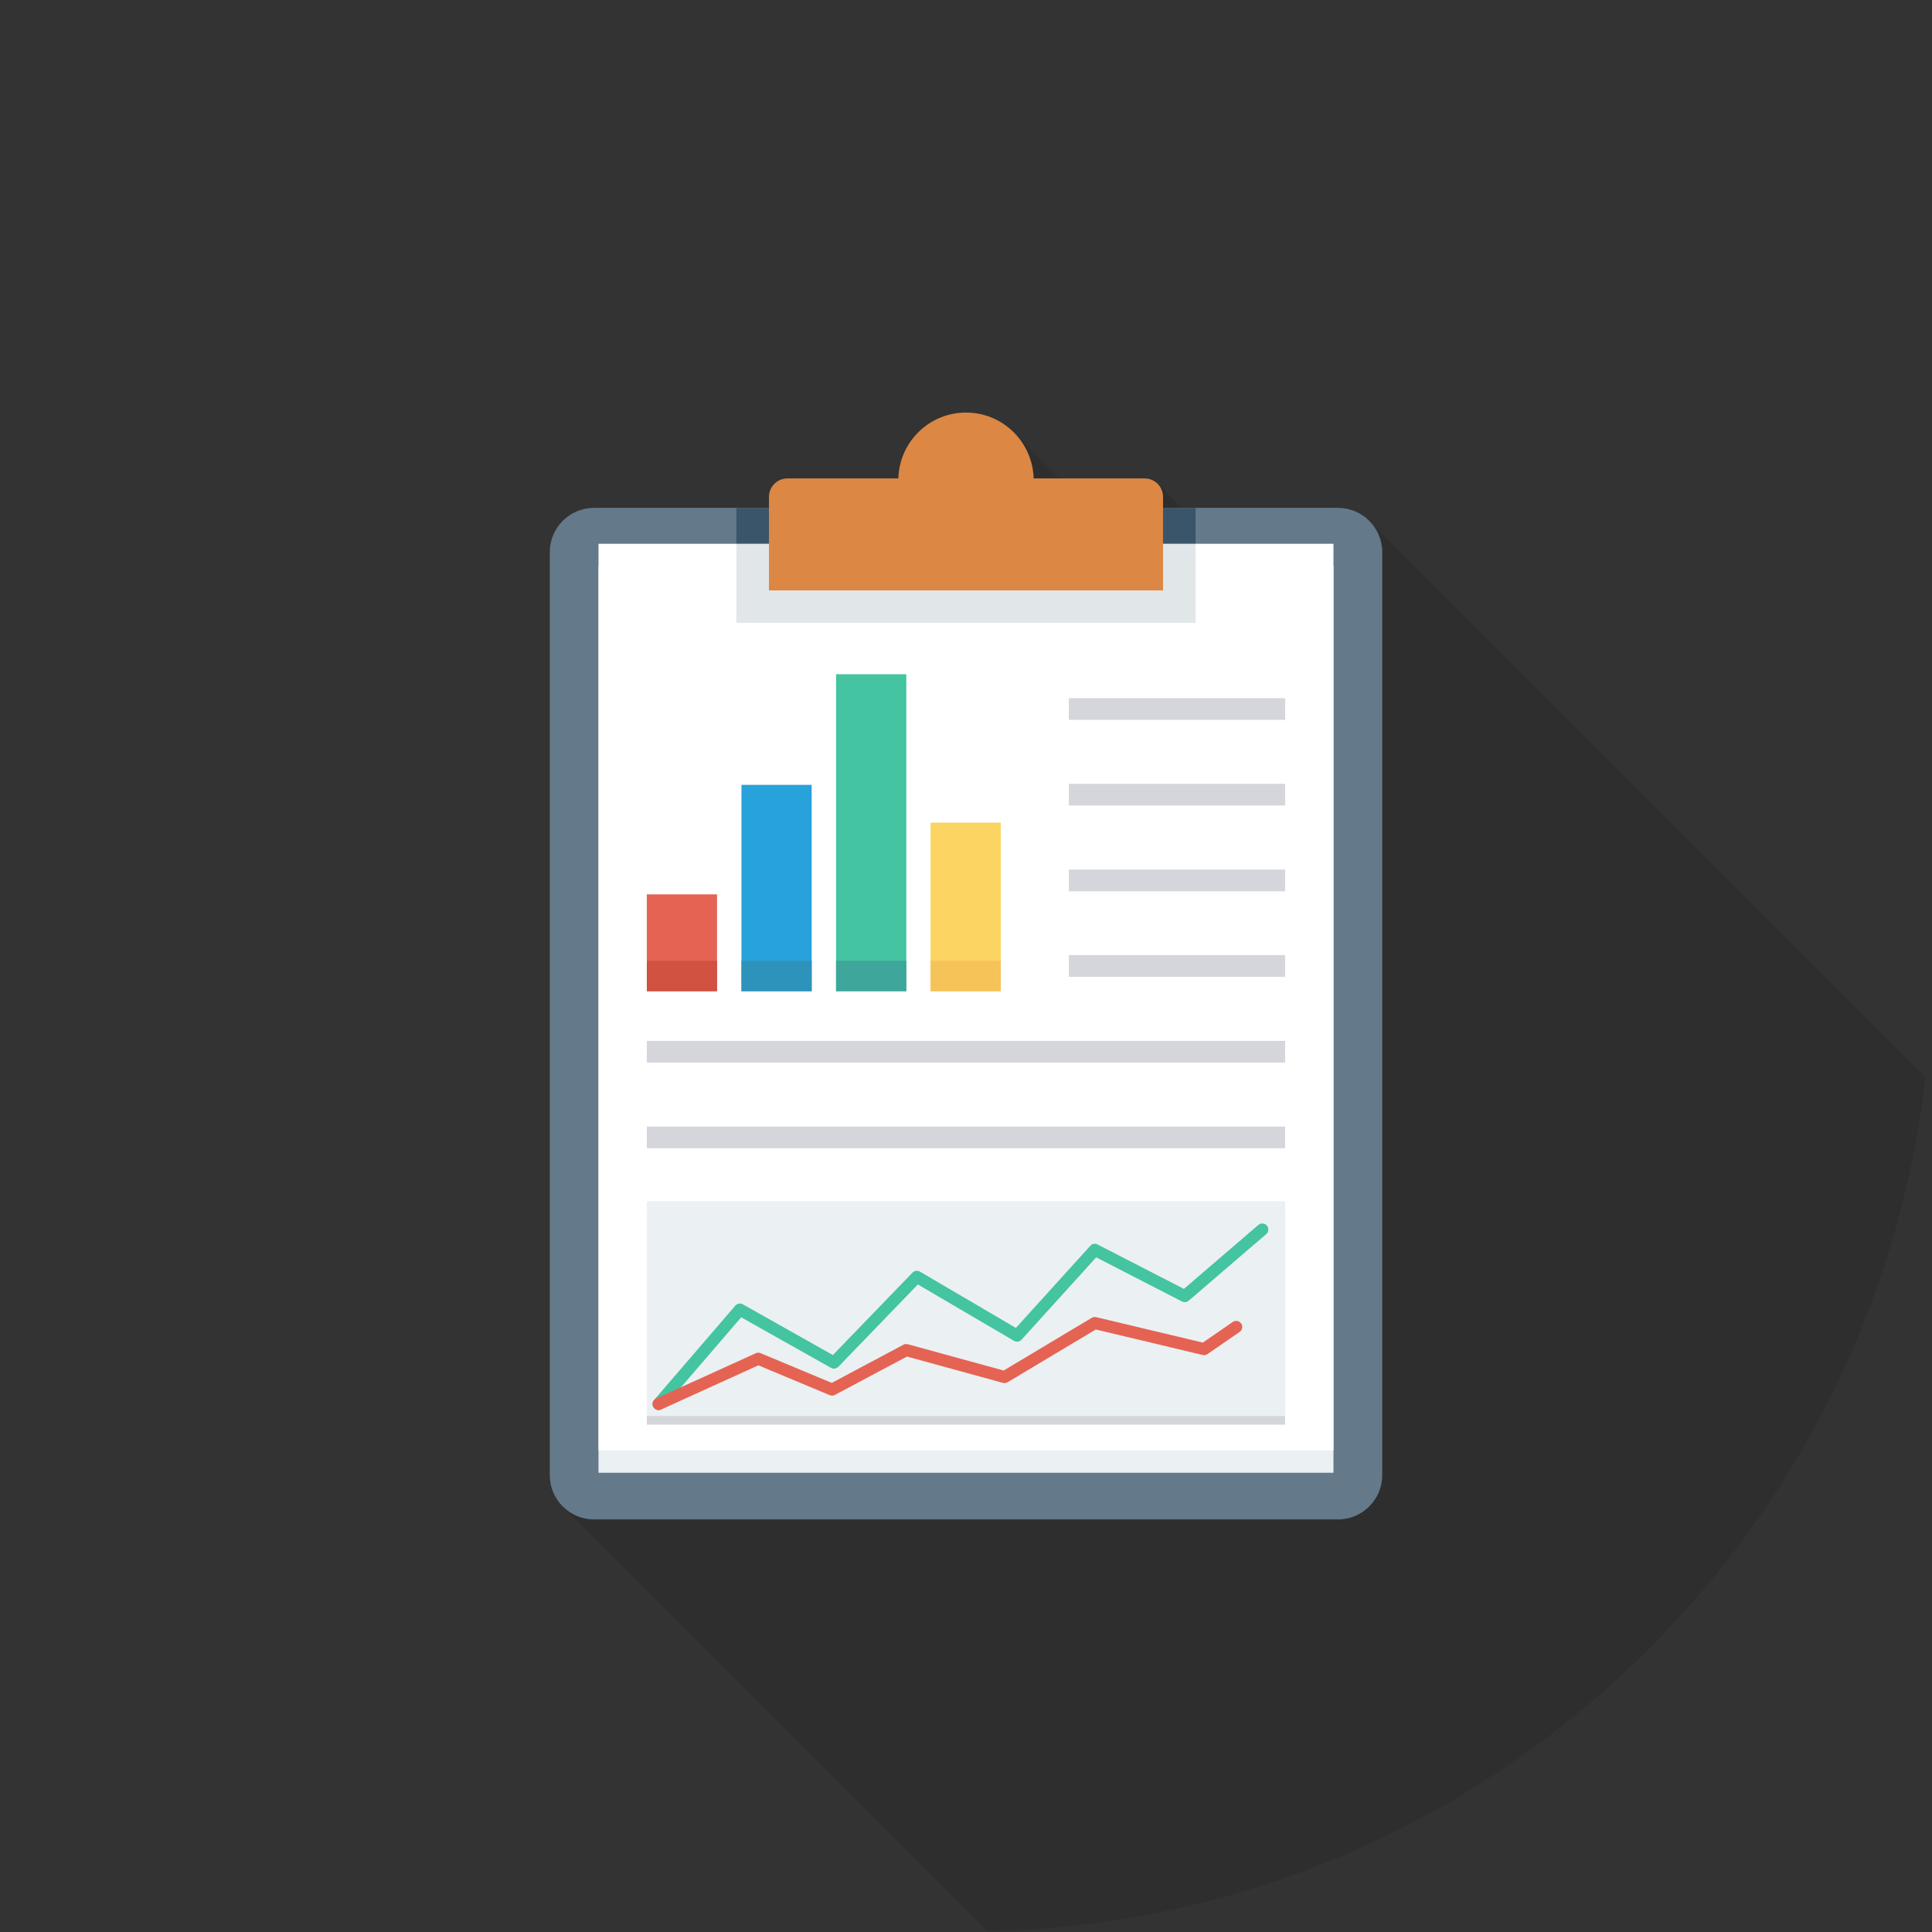 <?xml version="1.0" encoding="iso-8859-1"?>
<!-- Generator: Adobe Illustrator 19.0.0, SVG Export Plug-In . SVG Version: 6.00 Build 0)  -->
<svg version="1.1" id="Layer_1" xmlns="http://www.w3.org/2000/svg" xmlns:xlink="http://www.w3.org/1999/xlink" x="0px" y="0px"
	 viewBox="0 0 491.52 491.52" style="enable-background:new 0 0 491.52 491.52;" xml:space="preserve">
<rect x="0" y="0" width="491.52" height="491.52" fill="#333333" stroke="none"/>
<circle style="fill:transparent;" cx="245.76" cy="245.76" r="245.76"/>
<path style="opacity:0.1;enable-background:new    ;" d="M348.723,132.915l-0.614-0.614c-1.997-1.946-4.71-3.072-7.731-3.072
	h-39.731l-6.042-6.042c-0.87-0.922-2.048-1.485-3.379-1.485h-21.658l-10.957-10.957c-3.174-3.533-7.731-5.786-12.851-5.786
	c-9.37,0-16.947,7.475-17.203,16.742h-28.262c-2.56,0-4.659,2.099-4.659,4.711v2.816h-44.493c-6.247,0-11.264,5.018-11.264,11.264
	v234.803c0,3.123,1.28,5.939,3.328,7.987L251.303,491.38c123.637-2.746,224.713-96.735,238.546-217.326L349.082,133.325
	L348.723,132.915z"/>
<path style="fill:#64798A;" d="M340.381,129.204H151.139c-6.227,0-11.276,5.048-11.276,11.275v234.805
	c0,6.227,5.048,11.275,11.276,11.275h189.241c6.227,0,11.276-5.048,11.276-11.275V140.479
	C351.656,134.252,346.608,129.204,340.381,129.204z"/>
<rect x="152.269" y="144.026" style="fill:#EBF0F3;" width="186.977" height="230.656"/>
<rect x="152.269" y="138.342" style="fill:#FFFFFF;" width="186.977" height="230.656"/>
<rect x="187.346" y="129.229" style="fill:#3A556A;" width="116.823" height="9.16"/>
<rect x="187.346" y="138.342" style="fill:#E1E6E9;" width="116.823" height="20.132"/>
<path style="fill:#DC8744;" d="M291.207,121.719h-28.232c-0.275-9.296-7.854-16.759-17.214-16.759
	c-9.363,0-16.941,7.463-17.216,16.759h-28.232c-2.586,0-4.68,2.095-4.68,4.68v23.816h100.255v-23.816
	C295.887,123.814,293.793,121.719,291.207,121.719z"/>
<rect x="164.557" y="227.533" style="fill:#E56353;" width="17.864" height="24.658"/>
<rect x="188.636" y="199.675" style="fill:#27A2DB;" width="17.864" height="52.495"/>
<rect x="212.705" y="171.53" style="fill:#44C4A1;" width="17.864" height="80.64"/>
<rect x="236.749" y="209.29" style="fill:#FCD462;" width="17.864" height="42.885"/>
<rect x="164.557" y="244.434" style="fill:#D15241;" width="17.864" height="7.741"/>
<rect x="188.636" y="244.434" style="fill:#2D93BA;" width="17.864" height="7.741"/>
<rect x="212.705" y="244.434" style="fill:#3EA69B;" width="17.864" height="7.741"/>
<rect x="236.749" y="244.434" style="fill:#F6C358;" width="17.864" height="7.741"/>
<g>
	<rect x="164.557" y="264.812" style="fill:#D5D6DB;" width="162.386" height="5.519"/>
	<rect x="271.923" y="177.623" style="fill:#D5D6DB;" width="55.03" height="5.519"/>
	<rect x="271.923" y="199.419" style="fill:#D5D6DB;" width="55.03" height="5.519"/>
	<rect x="271.923" y="221.235" style="fill:#D5D6DB;" width="55.03" height="5.519"/>
	<rect x="271.923" y="242.995" style="fill:#D5D6DB;" width="55.03" height="5.519"/>
	<rect x="164.557" y="286.607" style="fill:#D5D6DB;" width="162.386" height="5.519"/>
	<rect x="164.557" y="307.814" style="fill:#D5D6DB;" width="162.386" height="54.636"/>
</g>
<rect x="164.557" y="305.608" style="fill:#EBF0F3;" width="162.386" height="54.636"/>
<path style="fill:#44C4A1;" d="M167.552,358.739c-0.355,0-0.715-0.123-1.004-0.373c-0.643-0.553-0.715-1.526-0.162-2.169
	l20.677-24.024c0.481-0.559,1.28-0.697,1.923-0.337l22.906,12.901l20.256-20.968c0.487-0.505,1.262-0.622,1.887-0.258l24.421,14.326
	l18.928-20.896c0.469-0.523,1.238-0.655,1.845-0.333l21.969,11.294l18.94-16.266c0.655-0.55,1.622-0.481,2.169,0.162
	c0.553,0.646,0.481,1.616-0.162,2.169l-19.728,16.942c-0.481,0.409-1.148,0.484-1.707,0.201l-21.837-11.228l-18.977,20.947
	c-0.487,0.541-1.286,0.658-1.923,0.294l-24.457-14.347l-20.238,20.953c-0.481,0.499-1.244,0.613-1.863,0.27l-22.846-12.865
	l-19.854,23.069C168.411,358.559,167.984,358.739,167.552,358.739z"/>
<path style="fill:#E56353;" d="M167.552,358.739c-0.583,0-1.142-0.334-1.4-0.901c-0.355-0.775-0.012-1.686,0.763-2.037
	l25.364-11.522c0.391-0.183,0.829-0.186,1.232-0.018l18.093,7.562l18.237-9.708c0.349-0.186,0.745-0.228,1.13-0.126l24.367,6.688
	l22.402-13.4c0.349-0.207,0.763-0.264,1.142-0.177l27.131,6.472l7.619-5.252c0.697-0.475,1.659-0.303,2.139,0.394
	c0.481,0.7,0.306,1.658-0.397,2.142l-8.184,5.639c-0.361,0.246-0.817,0.324-1.226,0.228l-27.185-6.487l-22.426,13.418
	c-0.361,0.213-0.787,0.273-1.196,0.165l-24.415-6.7l-18.34,9.762c-0.403,0.222-0.889,0.237-1.316,0.06l-18.147-7.586l-24.751,11.246
	C167.984,358.694,167.768,358.739,167.552,358.739z"/>
<g>
</g>
<g>
</g>
<g>
</g>
<g>
</g>
<g>
</g>
<g>
</g>
<g>
</g>
<g>
</g>
<g>
</g>
<g>
</g>
<g>
</g>
<g>
</g>
<g>
</g>
<g>
</g>
<g>
</g>
</svg>
